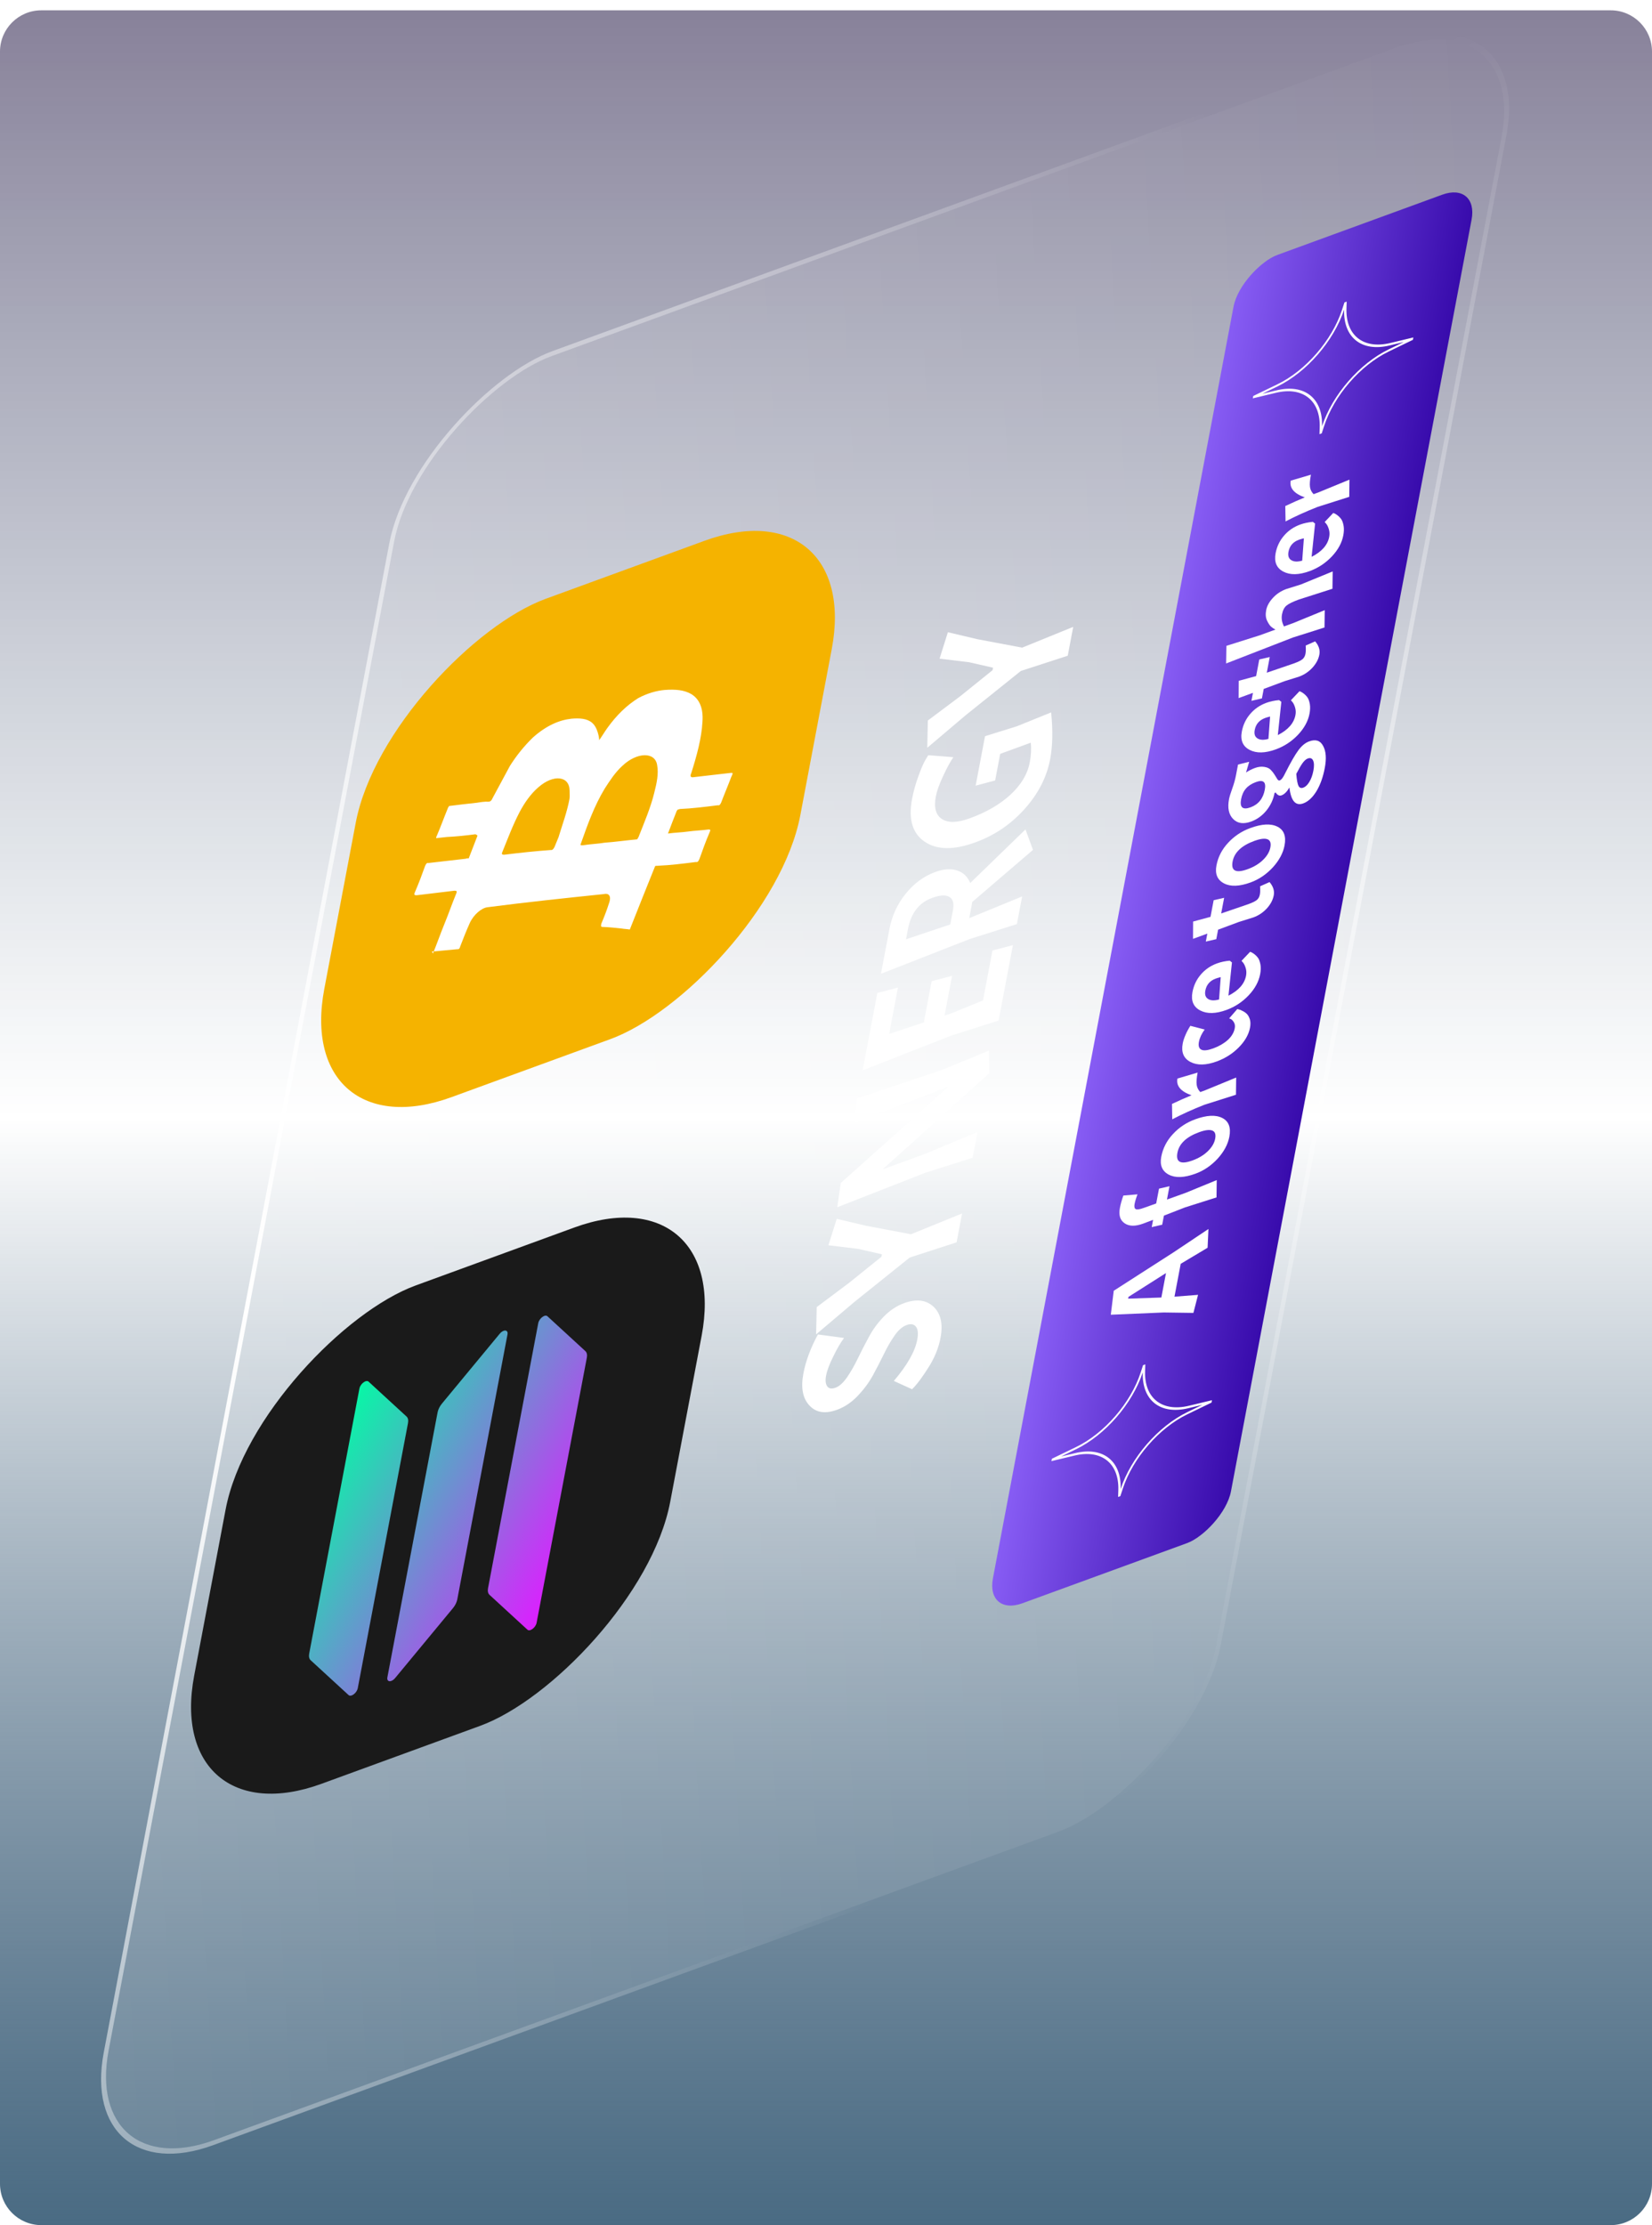 <svg width="320" height="431" viewBox="0 0 320 431" fill="none" xmlns="http://www.w3.org/2000/svg">
<path d="M0 10C0 5.582 3.582 2 8 2H312C316.418 2 320 5.582 320 10V423C320 427.418 316.418 431 312 431H8C3.582 431 0 427.418 0 423V10Z" fill="url(#paint0_linear_416_706)"/>
<g filter="url(#filter0_b_416_706)">
<rect width="351.528" height="228.448" rx="27.091" transform="matrix(0.186 -0.983 0.939 -0.343 16 423.836)" fill="url(#paint1_linear_416_706)" fill-opacity="0.4"/>
<rect width="98.204" height="98.204" rx="32.735" transform="matrix(0.186 -0.983 0.939 -0.343 31.524 356.75)" fill="#1A1A1A"/>
<path d="M94.814 308.912C94.529 308.649 94.428 308.19 94.533 307.633L104.261 256.297C104.438 255.362 105.562 254.516 106.041 254.956L113.391 261.709C113.677 261.971 113.778 262.431 113.672 262.987L103.944 314.324C103.767 315.259 102.644 316.105 102.165 315.665L94.814 308.912Z" fill="url(#paint2_linear_416_706)"/>
<path d="M60.172 321.579C59.887 321.317 59.786 320.857 59.891 320.301L69.619 268.965C69.796 268.029 70.919 267.183 71.399 267.623L78.749 274.377C79.035 274.639 79.135 275.098 79.03 275.655L69.302 326.991C69.125 327.926 68.002 328.773 67.523 328.332L60.172 321.579Z" fill="url(#paint3_linear_416_706)"/>
<path d="M85.61 271.868C85.176 272.393 84.873 273.001 84.767 273.557L75.039 324.893C74.862 325.828 75.808 325.918 76.538 325.036L87.733 311.501C88.167 310.976 88.471 310.368 88.576 309.812L98.304 258.476C98.481 257.541 97.535 257.451 96.805 258.333L85.61 271.868Z" fill="url(#paint4_linear_416_706)"/>
<rect width="98.204" height="98.204" rx="32.735" transform="matrix(0.186 -0.983 0.939 -0.343 56.728 223.741)" fill="#F5B300"/>
<path d="M83.861 184.695C84.659 182.754 85.302 180.87 86.1 178.929C86.898 176.989 87.541 175.104 88.339 173.164C88.585 172.624 88.461 172.519 88.03 172.527C85.534 172.84 83.193 173.097 80.698 173.409C80.267 173.417 80.143 173.312 80.389 172.773C81.156 170.993 81.738 169.431 82.352 167.708C82.597 167.168 82.751 167.112 83.028 167.161C85.37 166.904 87.865 166.591 90.206 166.335C90.36 166.279 90.514 166.222 90.791 166.271C91.344 164.87 91.926 163.307 92.478 161.906C92.509 161.745 92.231 161.697 92.108 161.592C90.198 161.841 88.442 162.033 86.563 162.121C85.977 162.185 85.392 162.249 84.807 162.313C84.499 162.426 84.375 162.321 84.59 161.942C85.357 160.163 85.971 158.44 86.768 156.499C86.799 156.338 86.953 156.282 86.983 156.121C88.893 155.872 90.649 155.68 92.405 155.487C93.144 155.367 93.883 155.246 94.592 155.287C95.024 155.279 95.208 155.062 95.454 154.522C96.559 152.469 97.665 150.416 98.77 148.363C99.999 146.414 101.505 144.514 103.259 142.824C105.843 140.53 108.337 139.468 110.678 139.212C112.28 139.075 113.697 139.157 114.685 139.995C115.426 140.623 115.797 141.687 116.015 142.806C115.985 142.967 116.108 143.072 116.047 143.394C116.631 142.581 117.061 141.824 117.645 141.011C119.397 138.572 121.334 136.664 123.612 135.232C125.367 134.29 127.184 133.776 128.786 133.64C130.819 133.496 132.514 133.625 133.933 134.456C135.598 135.496 136.249 137.356 136.069 139.821C135.889 143.034 134.971 146.368 133.899 149.758C133.653 150.298 133.746 150.564 134.178 150.556C136.519 150.299 139.014 149.986 141.355 149.73C141.941 149.666 142.095 149.61 141.634 150.527C141.052 152.09 140.285 153.869 139.702 155.431C139.456 155.971 139.302 156.027 139.025 155.979C136.53 156.291 134.035 156.604 131.724 156.7C131.416 156.812 131.292 156.708 131.077 157.086C130.525 158.487 129.973 159.888 129.391 161.45C130.715 161.266 132.009 161.242 133.334 161.058C134.659 160.873 135.953 160.85 137.277 160.665C137.555 160.714 137.709 160.657 137.463 161.197C136.696 162.976 136.083 164.7 135.47 166.423C135.224 166.962 135.07 167.019 134.793 166.97C132.298 167.283 129.802 167.596 127.492 167.691C127.338 167.747 127.214 167.643 126.906 167.755C125.281 171.798 123.655 175.84 121.999 180.043C121.444 179.946 121.012 179.954 120.458 179.857C119.194 179.72 117.931 179.582 116.79 179.549C116.359 179.557 116.39 179.396 116.481 178.913C117.003 177.673 117.555 176.272 117.922 175.088C118.474 173.687 118.042 172.946 116.995 173.179C109.539 173.956 102.084 174.733 94.445 175.728C93.274 175.856 91.736 177.168 90.999 178.787C90.263 180.405 89.68 181.967 89.128 183.368C89.067 183.691 88.882 183.908 88.605 183.859C87.003 183.996 85.247 184.188 83.645 184.324C83.985 184.799 83.985 184.799 83.861 184.695ZM123.446 162.575C123.476 162.414 123.661 162.196 123.661 162.196C124.765 159.394 126.054 156.375 126.727 153.58C127.247 151.591 127.582 149.819 127.302 148.273C126.958 145.55 123.354 145.669 120.555 148.342C119.17 149.598 118.156 151.168 117.142 152.738C115.053 156.2 113.797 159.807 112.57 163.254C112.325 163.793 112.479 163.737 112.91 163.729C114.389 163.488 115.683 163.465 117.161 163.224C119.195 163.08 121.259 162.775 123.446 162.575ZM110.306 154.788C110.367 154.466 110.365 153.717 110.333 153.129C110.298 150.294 107.216 149.922 104.293 152.489C102.755 153.801 101.556 155.589 100.666 157.263C99.315 159.856 98.426 162.28 97.352 164.921C97.106 165.461 97.23 165.565 97.661 165.557C100.742 165.181 103.668 164.86 106.719 164.644C106.996 164.692 107.18 164.475 107.395 164.097C107.671 163.396 107.917 162.857 108.193 162.156C108.959 159.628 109.817 157.365 110.306 154.788Z" fill="white"/>
<path d="M173.142 267.485C175.733 264.431 177.243 261.774 177.672 259.511C177.894 258.34 177.816 257.501 177.438 256.995C177.04 256.472 176.434 256.359 175.62 256.657C174.78 256.964 174 257.646 173.278 258.702C172.532 259.768 171.826 260.992 171.162 262.375C170.502 263.731 169.792 265.105 169.031 266.498C168.244 267.901 167.261 269.214 166.082 270.438C164.903 271.662 163.588 272.539 162.138 273.069C159.848 273.906 158.065 273.629 156.79 272.238C155.489 270.856 155.098 268.794 155.617 266.052C155.854 264.801 156.211 263.543 156.687 262.279C157.164 261.015 157.747 259.749 158.437 258.481L163.495 259.158C162.794 260.108 162.091 261.319 161.386 262.791C160.66 264.245 160.204 265.465 160.018 266.45C159.836 267.408 159.916 268.109 160.258 268.554C160.58 268.981 161.109 269.06 161.847 268.79C162.585 268.521 163.327 267.853 164.074 266.787C164.795 265.731 165.485 264.525 166.145 263.169C166.81 261.786 167.522 260.398 168.284 259.005C169.025 257.595 169.985 256.277 171.164 255.054C172.343 253.83 173.658 252.953 175.108 252.422C177.499 251.548 179.409 251.778 180.838 253.114C182.24 254.459 182.689 256.462 182.185 259.124C181.807 261.12 181.013 263.058 179.805 264.937C178.759 266.583 177.878 267.797 177.161 268.579L176.673 269.092L173.142 267.485ZM170.737 243.433L170.828 242.953L166.197 241.897L160.468 241.205L162.078 236.083L167.755 237.426L176.465 239.071L186.357 235.045L185.298 240.635L176.214 243.585L165.491 252.188L158.085 258.464L158.198 253.183L164.491 248.466L170.737 243.433ZM165.994 212.789L182.383 207.279L191.55 203.518L191.611 207.881L170.961 226.505L179.319 223.449L189.348 219.261L188.402 224.252L179.219 227.164L162.183 233.84L162.862 229.132L183.772 210.45L165.644 217.45L165.994 212.789ZM193.437 197.683L184.254 200.595L167.103 207.313L169.94 192.34L173.941 191.286L172.238 200.27L178.948 198.039L180.461 190.054L184.423 189.014L182.963 196.72L184.482 196.201L190.413 193.773L192.244 184.111L196.206 183.07L193.437 197.683ZM188.181 175.556L187.75 177.832L187.979 177.748L197.993 173.64L196.979 178.99L187.796 181.903L170.645 188.62L172.287 179.956C172.771 177.401 173.818 175.123 175.429 173.122C177.04 171.121 178.939 169.72 181.127 168.92C182.781 168.315 184.209 168.214 185.411 168.617C186.593 169.002 187.435 169.809 187.936 171.038L198.641 160.658L200.092 164.623L188.302 174.731C188.292 174.908 188.252 175.183 188.181 175.556ZM175.869 179.984L175.498 181.94L184.071 179.066L184.585 176.351C184.837 175.02 184.612 174.149 183.908 173.737C183.21 173.299 182.085 173.363 180.533 173.931C178.014 174.852 176.459 176.87 175.869 179.984ZM203.422 147.052C202.761 150.539 201.109 153.756 198.467 156.704C195.824 159.653 192.658 161.801 188.969 163.15C184.771 164.685 181.487 164.648 179.116 163.037C176.745 161.427 175.928 158.679 176.664 154.792C176.957 153.249 177.367 151.773 177.894 150.367C178.4 148.943 178.847 147.9 179.232 147.239L179.803 146.287L184.67 146.663C184.009 147.647 183.334 148.898 182.645 150.413C181.929 151.938 181.474 153.22 181.277 154.258C180.868 156.414 181.266 157.879 182.469 158.653C183.672 159.427 185.469 159.376 187.861 158.502C191.092 157.32 193.727 155.787 195.766 153.902C197.809 151.99 199.04 149.93 199.459 147.721C199.731 146.283 199.797 144.996 199.658 143.858L193.742 146.021L192.766 151.171L188.987 152.181L190.803 142.599L196.956 140.684L203.611 137.99C203.964 141.503 203.901 144.523 203.422 147.052ZM192.267 129.811L192.358 129.332L187.728 128.275L181.998 127.583L183.608 122.461L189.285 123.804L197.996 125.449L207.887 121.424L206.828 127.013L197.744 129.963L187.021 138.567L179.616 144.842L179.728 139.561L186.021 134.845L192.267 129.811Z" fill="white"/>
<rect width="265.7" height="49.105" rx="7.552" transform="matrix(0.186 -0.983 0.939 -0.343 190.927 313.148)" fill="url(#paint5_linear_416_706)"/>
<path fill-rule="evenodd" clip-rule="evenodd" d="M205.521 282.124L208.275 281.461C213.675 280.16 217.255 282.99 217.075 288.415C219.077 282.324 224.342 276.26 230.016 273.511L232.91 272.109L230.156 272.772C224.756 274.073 221.177 271.243 221.357 265.818C219.354 271.909 214.09 277.973 208.415 280.722L205.521 282.124ZM208.134 281.94L203.668 283.015L203.755 282.556L208.448 280.283C213.926 277.629 219.009 271.773 220.938 265.891L221.415 264.437L221.852 264.277L221.808 265.573C221.629 270.814 225.084 273.549 230.298 272.293L234.764 271.218L234.677 271.677L229.984 273.95C224.505 276.604 219.423 282.46 217.493 288.342L217.016 289.796L216.58 289.955L216.624 288.66C216.802 283.419 213.347 280.684 208.134 281.94Z" fill="white"/>
<path d="M233.915 241.683L228.707 244.801L227.501 251.163L232.068 250.806L231.168 254.306L225.429 254.224L215.165 254.658L215.737 250.015L227.277 242.599L234.082 238.054L233.915 241.683ZM218.59 251.201L218.525 251.547L224.961 251.324L225.858 246.586L218.59 251.201ZM220.341 231.34C220.064 232.052 219.875 232.675 219.774 233.207C219.673 233.739 219.752 234.074 220.01 234.211C220.272 234.33 220.784 234.25 221.547 233.97L223.959 233.113L224.504 230.239L226.535 229.768L226.046 232.35L229.654 231.056L235.688 228.577L235.643 231.937L229.521 233.879L225.456 235.465L225.123 237.221L223.092 237.691L223.359 236.281L221.421 237.014C219.911 237.566 218.723 237.547 217.856 236.955C216.972 236.37 216.663 235.377 216.929 233.975C217.07 233.229 217.293 232.43 217.597 231.575L220.341 231.34ZM231.565 227.341C229.394 228.135 227.67 228.196 226.392 227.523C225.114 226.851 224.63 225.699 224.94 224.066C225.252 222.416 226.003 220.952 227.193 219.675C228.385 218.38 229.821 217.426 231.5 216.812C233.739 215.993 235.493 215.905 236.76 216.548C238.014 217.18 238.471 218.392 238.131 220.184C237.852 221.657 237.094 223.073 235.858 224.434C234.607 225.783 233.177 226.752 231.565 227.341ZM232.258 219.309C229.799 220.208 228.403 221.536 228.07 223.293C227.724 225.121 228.704 225.613 231.011 224.769C232.215 224.329 233.205 223.727 233.981 222.965C234.757 222.202 235.224 221.404 235.382 220.57C235.544 219.718 235.359 219.191 234.829 218.988C234.286 218.774 233.429 218.881 232.258 219.309ZM227.072 216.81L227.021 213.831C228.358 213.194 229.616 212.635 230.796 212.153C228.711 211.413 227.802 210.333 228.071 208.914L231.985 207.755C231.79 208.784 231.729 209.567 231.801 210.102C231.86 210.625 232.093 211.101 232.501 211.53L233.417 211.195L239.452 208.716L239.412 212.05L233.29 213.992C231.003 214.894 228.931 215.833 227.072 216.81ZM232.236 201.806C232.088 202.587 232.245 203.091 232.707 203.318C233.153 203.552 233.926 203.467 235.029 203.064C236.131 202.661 237.062 202.122 237.822 201.448C238.567 200.763 239.019 200.003 239.177 199.169C239.258 198.743 239.209 198.372 239.032 198.057C238.855 197.742 238.66 197.525 238.446 197.405L238.094 197.261L239.669 195.446C239.744 195.469 239.849 195.496 239.985 195.529C240.124 195.544 240.359 195.64 240.688 195.817C241.021 195.976 241.307 196.177 241.545 196.42C241.769 196.652 241.957 196.996 242.107 197.453C242.24 197.917 242.25 198.45 242.135 199.053C241.883 200.384 241.161 201.656 239.968 202.868C238.775 204.08 237.348 204.991 235.685 205.598C233.616 206.355 231.92 206.389 230.599 205.7C229.277 205.01 228.776 203.823 229.095 202.137C229.193 201.622 229.366 201.08 229.617 200.509C229.85 199.945 230.169 199.341 230.576 198.697L233.352 199.416C232.756 200.229 232.384 201.025 232.236 201.806ZM241.367 188.985C241.465 188.47 241.44 187.976 241.293 187.501C241.146 187.026 240.976 186.675 240.782 186.449L240.491 186.109L242.148 184.364C242.403 184.436 242.681 184.59 242.984 184.826C243.287 185.062 243.537 185.326 243.734 185.617C243.918 185.897 244.059 186.316 244.159 186.874C244.245 187.421 244.224 188.031 244.096 188.705C243.824 190.143 243.084 191.503 241.878 192.786C240.655 194.076 239.221 195.022 237.576 195.623C235.506 196.38 233.811 196.414 232.489 195.724C231.167 195.035 230.666 193.848 230.985 192.162C231.231 190.866 231.768 189.737 232.598 188.773C233.432 187.791 234.476 187.07 235.731 186.611C236.477 186.338 237.3 186.161 238.2 186.08L238.633 186.417L237.957 192.858C239.931 191.855 241.068 190.564 241.367 188.985ZM233.48 191.869C233.332 192.65 233.513 193.195 234.023 193.504C234.515 193.819 235.22 193.85 236.136 193.598L236.459 189.268C236.079 189.358 235.762 189.449 235.507 189.542C234.371 189.958 233.695 190.733 233.48 191.869ZM233.865 180.838L231.092 181.852L231.111 178.501L234.48 177.591L235.091 174.37L237.121 173.9L236.547 176.935L241.839 175.123C242.636 174.832 243.186 174.556 243.487 174.297C243.772 174.045 243.955 173.705 244.035 173.28C244.116 172.854 244.13 172.32 244.078 171.678L245.915 170.858C246.626 171.688 246.897 172.547 246.729 173.434C246.561 174.321 246.118 175.16 245.4 175.952C244.665 176.749 243.797 177.33 242.796 177.696L239.976 178.579L235.951 180.075L235.603 181.912L233.572 182.382L233.865 180.838ZM242.256 170.921C240.085 171.715 238.361 171.776 237.083 171.103C235.806 170.431 235.321 169.278 235.631 167.646C235.943 165.996 236.694 164.532 237.884 163.255C239.076 161.96 240.512 161.005 242.191 160.391C244.43 159.573 246.184 159.485 247.451 160.128C248.705 160.759 249.162 161.971 248.822 163.764C248.543 165.236 247.785 166.653 246.549 168.014C245.299 169.363 243.868 170.332 242.256 170.921ZM242.95 162.889C240.49 163.788 239.094 165.116 238.761 166.873C238.415 168.701 239.395 169.193 241.702 168.349C242.906 167.909 243.896 167.307 244.672 166.545C245.448 165.782 245.915 164.983 246.073 164.149C246.235 163.298 246.05 162.771 245.52 162.568C244.977 162.354 244.12 162.461 242.95 162.889ZM252.45 155.614C250.958 156.16 250.063 155.133 249.766 152.533C249.296 153.349 248.789 153.856 248.247 154.054C248.026 154.135 247.822 154.127 247.636 154.03C247.449 153.933 247.268 153.76 247.095 153.509L246.891 153.584C246.649 154.862 246.117 156.006 245.294 157.017C244.474 158.01 243.496 158.715 242.359 159.13C240.884 159.67 239.722 159.508 238.875 158.645C238.012 157.789 237.743 156.5 238.069 154.779C238.153 154.335 238.361 153.656 238.692 152.742C239.023 151.829 239.265 150.964 239.42 150.147L239.809 148.098L241.972 147.555L241.364 149.635C241.89 149.277 242.466 148.984 243.094 148.754C243.722 148.525 244.319 148.455 244.886 148.545C245.44 148.623 245.861 148.816 246.15 149.123C246.442 149.413 246.691 149.727 246.895 150.065C247.086 150.391 247.261 150.674 247.421 150.913C247.567 151.14 247.725 151.223 247.895 151.161C248.217 151.043 248.565 150.586 248.936 149.789C250.022 147.641 250.882 146.146 251.515 145.304C252.152 144.443 252.843 143.877 253.59 143.604C254.845 143.145 255.745 143.435 256.29 144.474C256.855 145.49 256.965 146.911 256.618 148.739C256.272 150.567 255.723 152.088 254.972 153.305C254.224 154.503 253.383 155.273 252.45 155.614ZM243.287 151.483C242.456 151.787 241.809 152.205 241.345 152.738C240.88 153.272 240.569 153.955 240.411 154.789C240.105 156.404 240.716 156.932 242.242 156.374C243.752 155.822 244.67 154.685 244.996 152.964C245.282 151.456 244.712 150.962 243.287 151.483ZM253.316 146.924C253.01 147.036 252.69 147.31 252.355 147.746C252.036 148.177 251.617 148.892 251.096 149.891C251.189 151.063 251.333 151.844 251.528 152.235C251.725 152.609 252.036 152.718 252.46 152.563C252.884 152.408 253.269 152.045 253.614 151.472C253.98 150.876 254.245 150.144 254.409 149.274C254.574 148.405 254.556 147.751 254.355 147.312C254.154 146.874 253.807 146.744 253.316 146.924ZM250.931 138.511C251.029 137.996 251.004 137.502 250.858 137.027C250.711 136.552 250.54 136.201 250.346 135.975L250.056 135.635L251.712 133.89C251.967 133.962 252.246 134.116 252.548 134.352C252.851 134.589 253.101 134.852 253.298 135.143C253.482 135.423 253.624 135.842 253.723 136.4C253.809 136.947 253.788 137.557 253.66 138.231C253.388 139.669 252.649 141.029 251.442 142.312C250.219 143.602 248.785 144.548 247.14 145.149C245.07 145.906 243.375 145.94 242.053 145.25C240.731 144.561 240.23 143.374 240.55 141.688C240.795 140.392 241.333 139.263 242.163 138.299C242.996 137.317 244.04 136.596 245.295 136.137C246.042 135.864 246.865 135.687 247.764 135.606L248.198 135.943L247.522 142.384C249.496 141.381 250.632 140.09 250.931 138.511ZM243.044 141.395C242.896 142.176 243.077 142.721 243.587 143.03C244.08 143.345 244.784 143.376 245.7 143.124L246.023 138.794C245.643 138.884 245.326 138.975 245.072 139.068C243.935 139.484 243.259 140.259 243.044 141.395ZM242.702 134.205L239.928 135.219L239.948 131.868L243.317 130.958L243.927 127.737L245.958 127.267L245.383 130.301L250.675 128.49C251.473 128.198 252.022 127.923 252.324 127.664C252.608 127.412 252.791 127.072 252.872 126.646C252.953 126.22 252.967 125.687 252.915 125.045L254.751 124.225C255.462 125.055 255.734 125.914 255.566 126.801C255.398 127.688 254.955 128.527 254.236 129.318C253.501 130.116 252.633 130.697 251.632 131.063L248.813 131.946L244.788 133.442L244.44 135.279L242.409 135.749L242.702 134.205ZM251.597 116.126C250.427 116.554 249.627 116.946 249.196 117.302C248.766 117.657 248.476 118.225 248.328 119.006C248.181 119.787 248.309 120.566 248.715 121.342L250.572 120.663L256.607 118.184L256.562 121.545L250.44 123.486L237.505 128.513L237.56 125.099L244.084 123.036L247.061 121.947C246.772 121.805 246.498 121.624 246.24 121.405C245.982 121.186 245.716 120.796 245.444 120.235C245.171 119.674 245.11 118.994 245.262 118.195C245.416 117.379 245.851 116.584 246.566 115.811C247.264 115.044 248.13 114.471 249.165 114.093L251.984 113.21L258.146 110.685L258.101 114.045L251.597 116.126ZM257.474 103.984C257.571 103.47 257.547 102.975 257.4 102.5C257.253 102.025 257.083 101.675 256.889 101.449L256.598 101.109L258.255 99.364C258.51 99.436 258.788 99.59 259.091 99.826C259.393 100.062 259.643 100.326 259.841 100.617C260.024 100.896 260.166 101.315 260.266 101.874C260.351 102.42 260.33 103.031 260.203 103.705C259.93 105.142 259.191 106.503 257.985 107.786C256.762 109.075 255.328 110.021 253.682 110.623C251.613 111.379 249.917 111.413 248.595 110.724C247.274 110.035 246.773 108.847 247.092 107.161C247.337 105.866 247.875 104.736 248.705 103.772C249.538 102.79 250.583 102.07 251.838 101.611C252.584 101.338 253.407 101.161 254.306 101.08L254.74 101.417L254.064 107.857C256.038 106.855 257.175 105.564 257.474 103.984ZM249.587 106.868C249.439 107.649 249.619 108.194 250.129 108.503C250.622 108.818 251.326 108.85 252.243 108.598L252.566 104.268C252.186 104.357 251.868 104.449 251.614 104.542C250.478 104.957 249.802 105.733 249.587 106.868ZM249.017 101L248.966 98.021C250.302 97.384 251.561 96.825 252.741 96.344C250.656 95.603 249.747 94.523 250.016 93.104L253.93 91.945C253.735 92.975 253.673 93.757 253.746 94.292C253.804 94.815 254.038 95.291 254.446 95.72L255.362 95.385L261.396 92.906L261.357 96.24L255.235 98.182C252.948 99.084 250.876 100.023 249.017 101Z" fill="white"/>
<path fill-rule="evenodd" clip-rule="evenodd" d="M244.528 76.269L247.283 75.606C252.682 74.305 256.262 77.135 256.082 82.56C258.084 76.469 263.349 70.405 269.023 67.656L271.918 66.254L269.163 66.917C263.764 68.218 260.184 65.388 260.364 59.963C258.362 66.055 253.097 72.118 247.423 74.867L244.528 76.269ZM247.141 76.085L242.675 77.16L242.762 76.701L247.455 74.428C252.933 71.774 258.016 65.918 259.946 60.036L260.423 58.582L260.859 58.422L260.815 59.718C260.637 64.959 264.092 67.694 269.305 66.438L273.771 65.363L273.684 65.822L268.991 68.095C263.513 70.749 258.43 76.605 256.5 82.487L256.023 83.941L255.587 84.1L255.631 82.805C255.809 77.564 252.354 74.829 247.141 76.085Z" fill="white"/>
<rect x="-0.563" y="0.663" width="352.528" height="229.448" rx="27.591" transform="matrix(0.186 -0.983 0.939 -0.343 14.919 424.174)" stroke="url(#paint6_radial_416_706)"/>
<rect x="-0.563" y="0.663" width="352.528" height="229.448" rx="27.591" transform="matrix(0.186 -0.983 0.939 -0.343 14.919 424.174)" stroke="url(#paint7_radial_416_706)" stroke-opacity="0.5"/>
</g>
<defs>
<filter id="filter0_b_416_706" x="-80.2" y="-96.2" width="472.399" height="616.236" filterUnits="userSpaceOnUse" color-interpolation-filters="sRGB">
<feFlood flood-opacity="0" result="BackgroundImageFix"/>
<feGaussianBlur in="BackgroundImage" stdDeviation="48.1"/>
<feComposite in2="SourceAlpha" operator="in" result="effect1_backgroundBlur_416_706"/>
<feBlend mode="normal" in="SourceGraphic" in2="effect1_backgroundBlur_416_706" result="shape"/>
</filter>
<linearGradient id="paint0_linear_416_706" x1="160" y1="2" x2="160" y2="431" gradientUnits="userSpaceOnUse">
<stop stop-color="#110334" stop-opacity="0.5"/>
<stop offset="0.5" stop-color="#093053" stop-opacity="0"/>
<stop offset="1" stop-color="#4A6B83"/>
</linearGradient>
<linearGradient id="paint1_linear_416_706" x1="14.505" y1="5.884" x2="90.219" y2="305.046" gradientUnits="userSpaceOnUse">
<stop stop-color="white" stop-opacity="0.4"/>
<stop offset="1" stop-color="white" stop-opacity="0"/>
</linearGradient>
<linearGradient id="paint2_linear_416_706" x1="53.22" y1="293.376" x2="100.684" y2="320.332" gradientUnits="userSpaceOnUse">
<stop stop-color="#00FFA3"/>
<stop offset="1" stop-color="#DC1FFF"/>
</linearGradient>
<linearGradient id="paint3_linear_416_706" x1="53.22" y1="293.376" x2="100.684" y2="320.332" gradientUnits="userSpaceOnUse">
<stop stop-color="#00FFA3"/>
<stop offset="1" stop-color="#DC1FFF"/>
</linearGradient>
<linearGradient id="paint4_linear_416_706" x1="53.22" y1="293.376" x2="100.684" y2="320.332" gradientUnits="userSpaceOnUse">
<stop stop-color="#00FFA3"/>
<stop offset="1" stop-color="#DC1FFF"/>
</linearGradient>
<linearGradient id="paint5_linear_416_706" x1="132.85" y1="0" x2="132.85" y2="49.105" gradientUnits="userSpaceOnUse">
<stop stop-color="#875CF4"/>
<stop offset="1" stop-color="#380BAC"/>
</linearGradient>
<radialGradient id="paint6_radial_416_706" cx="0" cy="0" r="1" gradientUnits="userSpaceOnUse" gradientTransform="translate(175.764 2.077) rotate(90) scale(198.334 305.19)">
<stop stop-color="white"/>
<stop offset="1" stop-color="white" stop-opacity="0"/>
</radialGradient>
<radialGradient id="paint7_radial_416_706" cx="0" cy="0" r="1" gradientUnits="userSpaceOnUse" gradientTransform="translate(175.764 228.448) rotate(-90) scale(114.224 175.764)">
<stop stop-color="white"/>
<stop offset="1" stop-color="white" stop-opacity="0"/>
</radialGradient>
</defs>
</svg>
